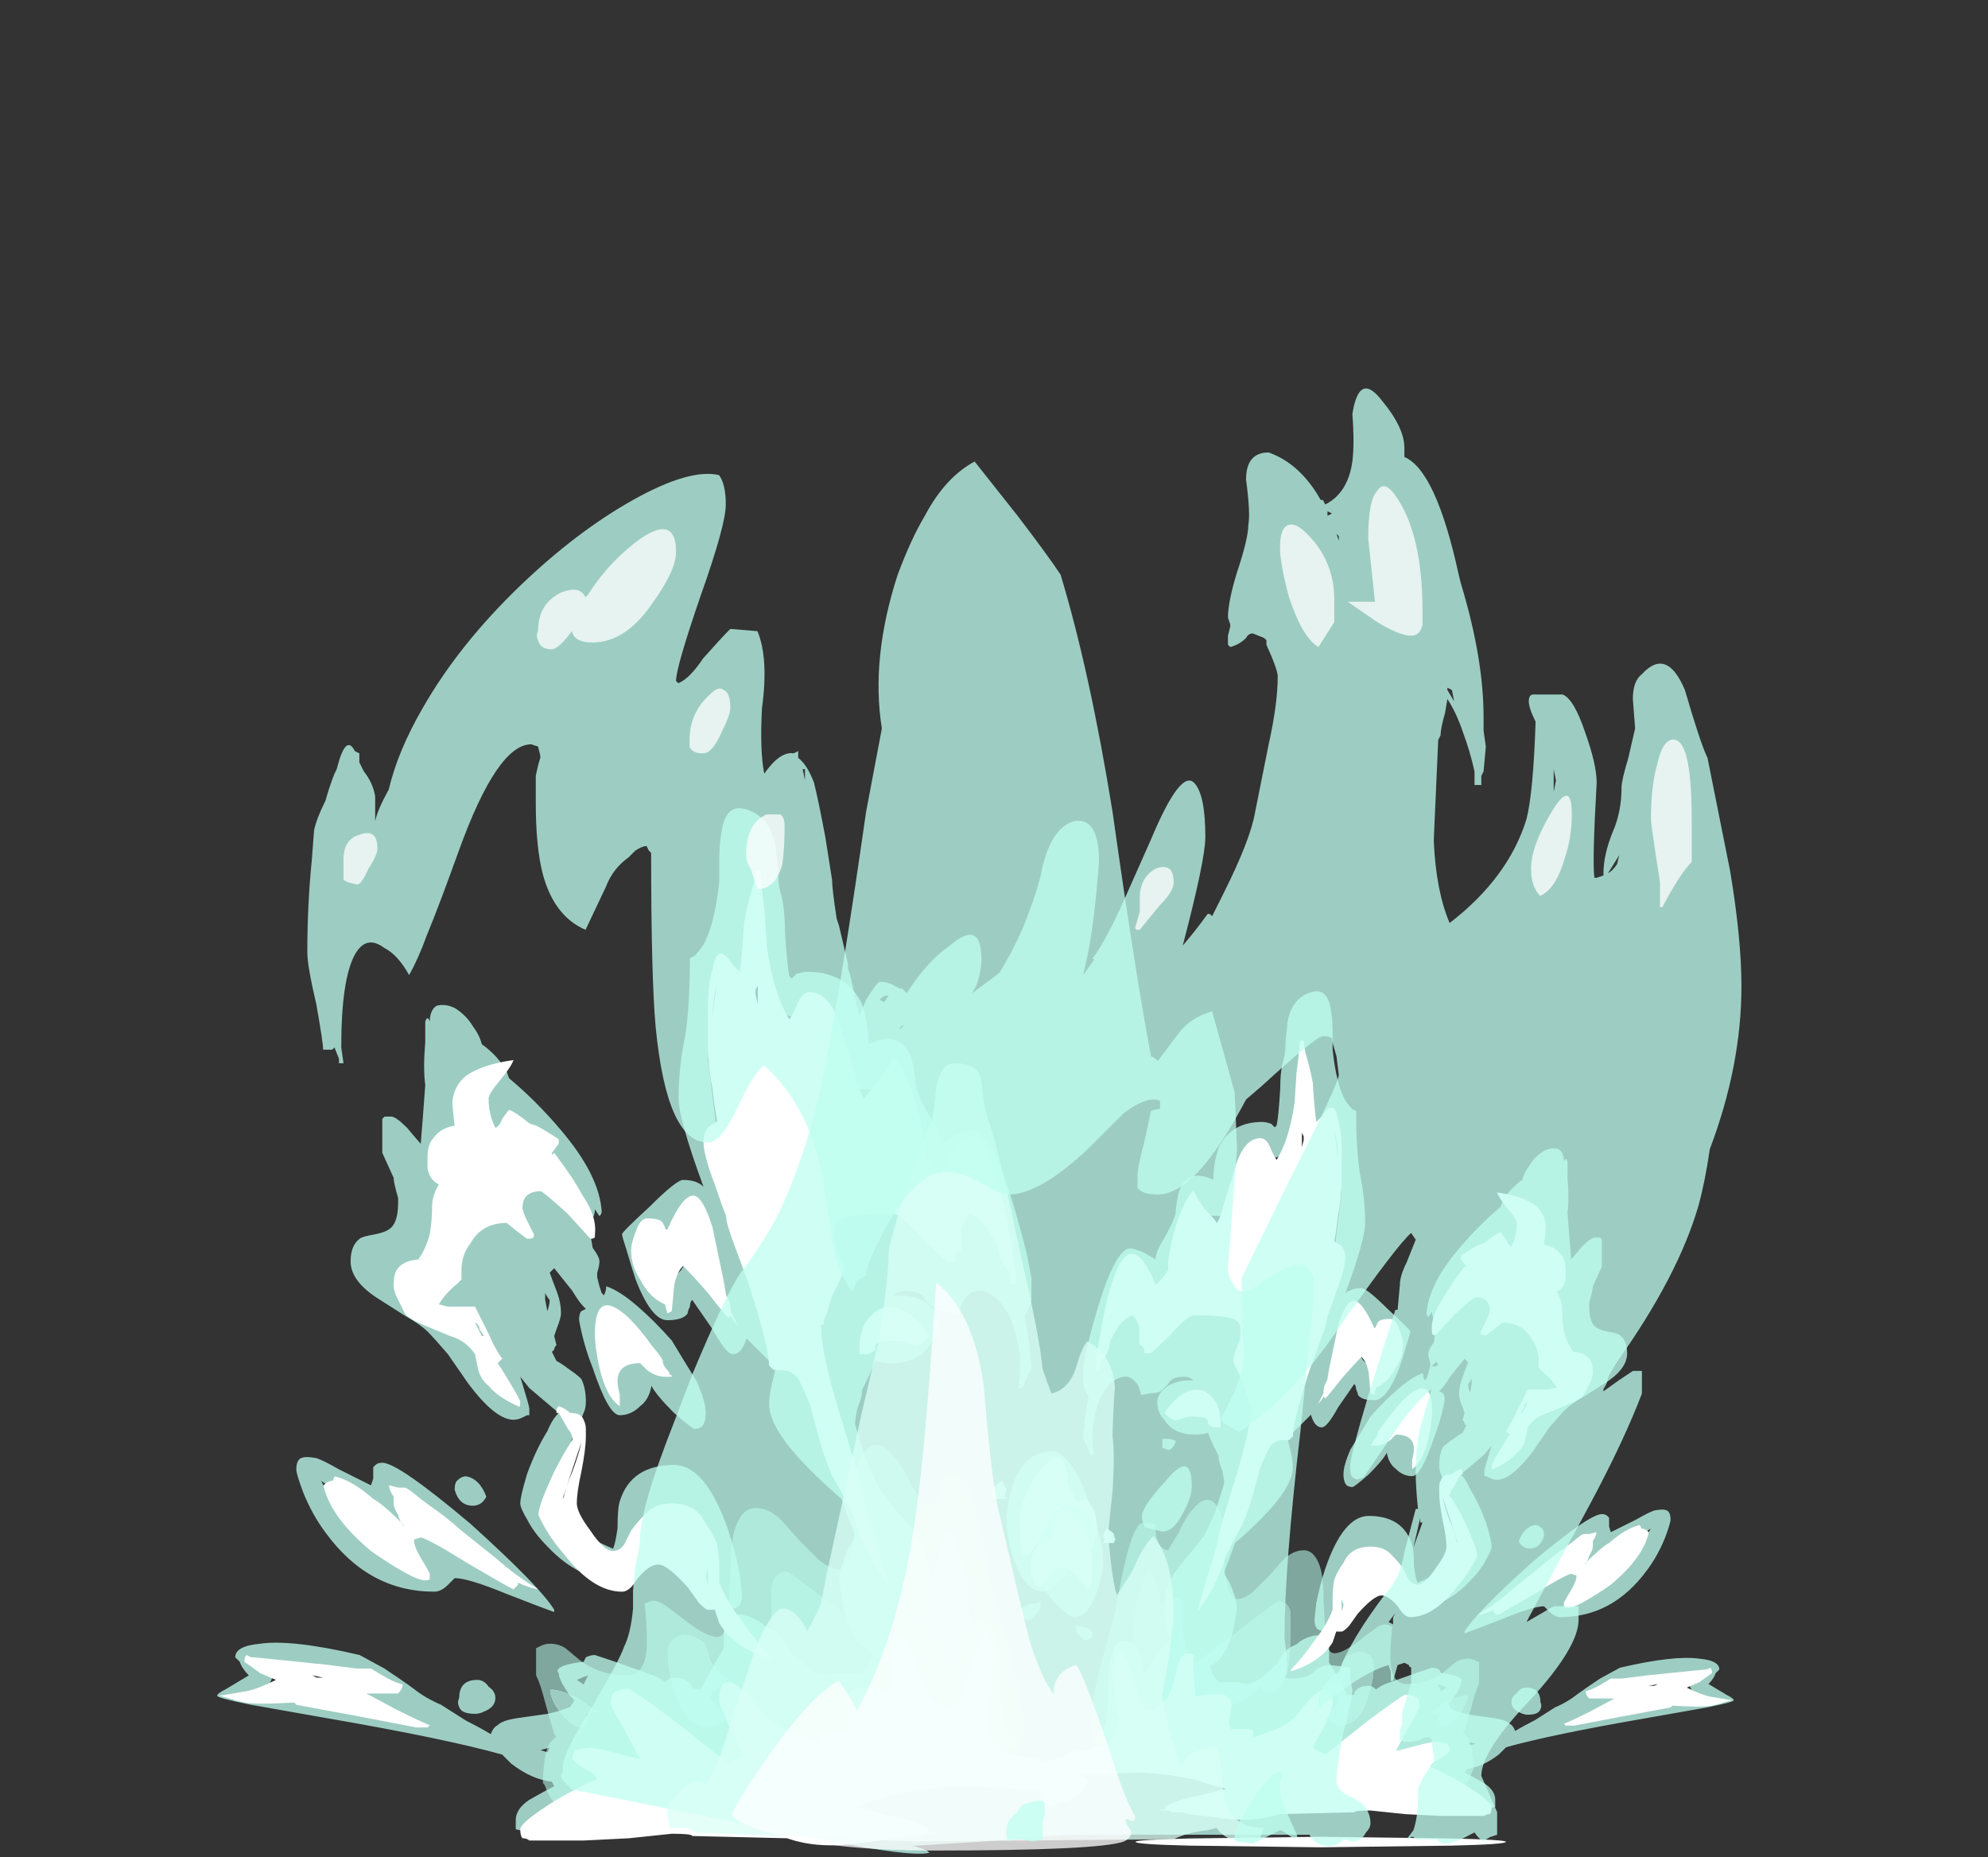 <?xml version="1.0" encoding="UTF-8" standalone="no"?>
<svg xmlns:ffdec="https://www.free-decompiler.com/flash" xmlns:xlink="http://www.w3.org/1999/xlink" ffdec:objectType="frame" height="287.35px" width="307.6px" xmlns="http://www.w3.org/2000/svg">
  <rect width="100%" height="100%" fill="#333333" stroke="none"/>
  <g transform="matrix(1.0, 0.0, 0.0, 1.0, 135.4, 281.4)">
    <use ffdec:characterId="651" height="1.25" transform="matrix(2.909, 0.0, 0.0, 1.303, 40.292, 2.771)" width="19.7" xlink:href="#shape0"/>
    <use ffdec:characterId="637" height="22.9" transform="matrix(7.0, 0.0, 0.0, 7.0, -101.8, -156.25)" width="19.45" xlink:href="#shape1"/>
    <use ffdec:characterId="637" height="22.9" transform="matrix(-5.592, 0.0, 0.0, 5.592, 132.863, -127.955)" width="19.45" xlink:href="#shape1"/>
    <use ffdec:characterId="2328" height="30.75" transform="matrix(7.0, 0.0, 0.0, 7.0, -48.65, -210.0)" width="17.9" xlink:href="#shape2"/>
    <use ffdec:characterId="2356" height="32.3" transform="matrix(7.0, 0.0, 0.0, 7.0, -87.85, -221.2)" width="31.7" xlink:href="#shape3"/>
  </g>
  <defs>
    <g id="shape0" transform="matrix(1.0, 0.0, 0.0, 1.0, 9.85, 1.25)">
      <path d="M6.95 -0.2 L0.0 0.0 -6.95 -0.2 Q-9.85 -0.35 -9.85 -0.65 -9.85 -0.9 -6.95 -1.05 L0.0 -1.25 6.95 -1.05 Q9.85 -0.9 9.85 -0.65 9.85 -0.35 6.95 -0.2" fill="#ffffff" fill-rule="evenodd" stroke="none"/>
    </g>
    <g id="shape1" transform="matrix(1.0, 0.0, 0.0, 1.0, 15.65, 20.1)">
      <path d="M0.3 -4.95 Q0.35 -5.0 0.35 -5.35 L0.45 -5.4 0.7 -5.4 Q1.05 -5.4 1.45 -3.0 L1.6 -2.45 Q2.15 -0.55 2.15 0.05 L2.15 0.35 Q2.15 0.55 2.1 0.7 1.95 1.1 1.5 1.1 L1.2 1.1 1.2 1.05 Q-0.95 1.7 -2.85 2.05 -4.85 2.4 -6.3 2.4 -6.7 2.4 -6.9 2.2 L-6.9 2.15 -7.45 2.2 Q-7.9 2.2 -8.25 1.8 -8.35 1.65 -8.4 1.5 -8.45 1.4 -8.45 1.45 -8.45 1.15 -8.4 0.85 -8.35 0.55 -8.2 0.45 L-8.15 0.4 -8.2 0.35 -8.4 -0.35 Q-8.5 -0.75 -8.6 -0.95 L-8.6 -1.55 -8.5 -1.6 Q-8.4 -1.65 -8.3 -1.65 -8.1 -1.65 -7.95 -1.55 L-7.65 -1.3 Q-7.2 -0.95 -6.6 -0.95 -6.15 -0.95 -6.15 -1.7 -6.15 -2.05 -6.2 -2.55 L-6.15 -2.55 Q-6.1 -2.6 -6.0 -2.6 -5.9 -2.6 -5.75 -2.5 L-5.35 -2.2 Q-4.85 -1.8 -4.6 -1.8 -4.4 -1.8 -4.35 -2.25 -4.35 -2.4 -4.3 -3.25 -4.3 -3.9 -4.2 -4.2 -4.05 -4.65 -3.75 -4.65 -3.5 -4.65 -3.25 -4.45 -3.1 -4.3 -2.8 -3.95 -2.5 -3.65 -2.35 -3.5 -2.1 -3.3 -1.9 -3.3 -1.65 -3.3 -1.55 -4.2 -1.55 -4.5 -1.55 -5.4 -1.25 -6.45 -0.7 -5.8 -0.5 -5.6 -0.3 -5.15 -0.05 -4.75 0.0 -4.65 0.25 -4.7 0.3 -4.95 M-5.7 -1.45 Q-5.7 -1.05 -5.55 -0.6 -5.3 0.2 -4.8 0.2 -4.7 0.2 -4.6 0.15 -4.4 0.1 -4.4 -0.05 -4.4 -0.15 -4.55 -0.25 L-4.75 -0.45 -4.7 -0.6 Q-4.45 -0.7 -4.35 -0.9 -4.6 -1.0 -4.75 -1.3 L-4.8 -1.5 Q-4.85 -1.65 -4.9 -1.7 -5.3 -1.95 -5.5 -1.8 -5.7 -1.7 -5.7 -1.45 M-8.3 -0.65 Q-8.3 -0.4 -8.05 -0.1 -7.8 0.2 -7.65 0.2 L-7.5 0.2 -7.5 0.15 -7.45 0.0 Q-7.5 -0.05 -7.5 -0.1 -7.35 -0.1 -7.25 -0.15 L-7.65 -0.45 Q-8.05 -0.65 -8.3 -0.65 M0.8 -3.5 Q0.7 -3.95 0.55 -4.15 0.45 -4.1 0.3 -3.7 0.2 -3.3 0.2 -3.15 L0.05 -3.25 Q-0.05 -3.35 -0.15 -3.35 -0.3 -3.35 -0.35 -3.3 L-0.4 -3.25 Q-0.3 -2.45 -0.65 -1.45 L-1.9 -2.4 Q-3.0 -3.25 -3.05 -3.25 -3.35 -3.25 -3.4 -2.9 -3.4 -2.75 -3.4 -2.6 L-3.4 -2.35 Q-3.4 -1.95 -3.35 -1.5 -3.2 -0.7 -2.8 -0.7 -2.7 -0.7 -2.6 -0.8 L-2.55 -0.9 Q-2.45 -0.75 -2.25 -0.6 -1.9 -0.35 -1.65 -0.35 -1.3 -0.35 -1.15 -0.3 -1.05 -0.25 -1.0 -0.15 -1.0 -0.05 -0.95 0.0 -0.85 0.05 -0.55 0.05 -0.35 0.05 0.0 -0.35 0.2 -0.55 0.4 -0.8 0.55 -0.75 0.65 -0.5 0.7 -0.35 0.75 -0.1 0.8 0.2 0.85 0.3 0.9 0.45 1.05 0.45 1.2 0.45 1.25 0.4 L1.25 0.15 Q1.25 0.05 1.2 -0.75 1.1 -1.6 1.1 -1.7 1.1 -1.8 1.0 -2.25 0.95 -2.75 0.95 -2.85 0.95 -3.05 0.8 -3.5" fill="#98ccc0" fill-opacity="0.753" fill-rule="evenodd" stroke="none"/>
      <path d="M0.8 -3.5 Q0.95 -3.05 0.95 -2.85 0.95 -2.75 1.0 -2.25 1.1 -1.8 1.1 -1.7 1.1 -1.6 1.2 -0.75 1.25 0.05 1.25 0.15 L1.25 0.4 Q1.2 0.45 1.05 0.45 0.9 0.45 0.85 0.3 0.8 0.2 0.75 -0.1 0.7 -0.35 0.65 -0.5 0.55 -0.75 0.4 -0.8 0.2 -0.55 0.0 -0.35 -0.35 0.05 -0.55 0.05 -0.85 0.05 -0.95 0.0 -1.0 -0.05 -1.0 -0.15 -1.05 -0.25 -1.15 -0.3 -1.3 -0.35 -1.65 -0.35 -1.9 -0.35 -2.25 -0.6 -2.45 -0.75 -2.55 -0.9 L-2.6 -0.8 Q-2.7 -0.7 -2.8 -0.7 -3.2 -0.7 -3.35 -1.5 -3.4 -1.95 -3.4 -2.35 L-3.4 -2.6 Q-3.4 -2.75 -3.4 -2.9 -3.35 -3.25 -3.05 -3.25 -3.0 -3.25 -1.9 -2.4 L-0.65 -1.45 Q-0.3 -2.45 -0.4 -3.25 L-0.35 -3.3 Q-0.3 -3.35 -0.15 -3.35 -0.05 -3.35 0.05 -3.25 L0.2 -3.15 Q0.2 -3.3 0.3 -3.7 0.45 -4.1 0.55 -4.15 0.7 -3.95 0.8 -3.5 M-8.3 -0.65 Q-8.05 -0.65 -7.65 -0.45 L-7.25 -0.15 Q-7.35 -0.1 -7.5 -0.1 -7.5 -0.05 -7.45 0.0 L-7.5 0.15 -7.5 0.2 -7.65 0.2 Q-7.8 0.2 -8.05 -0.1 -8.3 -0.4 -8.3 -0.65 M-5.7 -1.45 Q-5.7 -1.7 -5.5 -1.8 -5.3 -1.95 -4.9 -1.7 -4.85 -1.65 -4.8 -1.5 L-4.75 -1.3 Q-4.6 -1.0 -4.35 -0.9 -4.45 -0.7 -4.7 -0.6 L-4.75 -0.45 -4.55 -0.25 Q-4.4 -0.15 -4.4 -0.05 -4.4 0.1 -4.6 0.15 -4.7 0.2 -4.8 0.2 -5.3 0.2 -5.55 -0.6 -5.7 -1.05 -5.7 -1.45" fill="#bffff0" fill-opacity="0.753" fill-rule="evenodd" stroke="none"/>
      <path d="M1.05 -13.0 Q1.45 -13.0 1.95 -11.35 2.1 -10.85 2.25 -10.25 2.35 -9.75 2.35 -9.7 2.35 -9.5 2.35 -9.25 2.3 -9.05 2.2 -8.9 L2.3 -8.3 2.35 -7.75 Q2.25 -7.55 2.15 -7.3 L2.05 -7.3 Q2.1 -7.55 2.1 -7.75 2.1 -8.3 1.9 -8.8 1.7 -9.25 1.4 -9.4 1.1 -9.55 0.9 -9.3 0.8 -9.2 0.75 -8.95 L0.7 -8.95 Q0.5 -9.0 0.4 -9.0 0.25 -9.0 0.15 -9.1 0.1 -9.15 0.0 -9.25 -0.05 -9.35 -0.15 -9.4 -0.25 -9.45 -0.45 -9.45 -0.6 -9.45 -0.7 -9.35 L-0.6 -9.35 Q-0.25 -9.35 0.0 -9.2 0.3 -9.0 0.3 -8.75 0.3 -8.45 0.1 -8.25 -0.15 -7.85 -0.75 -7.85 -0.95 -7.85 -1.1 -7.9 L-1.25 -7.55 -1.4 -7.25 -1.4 -7.2 Q-1.4 -7.1 -1.5 -6.85 -1.55 -6.6 -1.55 -6.5 L-1.3 -5.7 -1.05 -5.15 Q-0.9 -4.9 -0.55 -4.5 -0.25 -4.15 -0.1 -3.9 0.1 -3.5 0.1 -3.0 0.1 -2.55 -0.05 -2.2 L0.0 -2.15 Q0.35 -1.75 0.65 -1.2 0.7 -1.4 0.75 -1.7 0.9 -2.15 1.25 -2.15 1.45 -2.15 1.55 -1.75 1.65 -1.5 1.65 -0.9 L1.7 -0.05 Q1.75 0.35 1.9 0.35 L2.0 0.4 2.05 0.45 2.05 0.55 Q2.0 0.6 1.85 0.7 L1.7 0.75 Q1.25 0.75 1.2 0.0 1.2 -0.1 1.2 -0.6 1.2 -0.95 1.2 -1.1 1.15 -0.95 1.1 -0.8 1.05 -0.7 1.0 -0.65 L1.05 -0.55 Q1.05 -0.1 0.8 0.05 0.55 0.2 -0.05 0.2 -0.2 0.2 -0.3 0.1 L-0.45 -0.1 Q-0.8 0.2 -1.2 0.4 -2.0 0.75 -2.9 0.7 -3.2 0.65 -3.4 0.8 -3.5 0.85 -3.7 1.05 -3.9 1.25 -4.05 1.35 -4.25 1.45 -4.55 1.45 -4.75 1.45 -4.95 1.35 -5.1 1.25 -5.25 1.1 -5.5 0.9 -5.6 0.8 -5.75 0.7 -5.9 0.7 -6.1 0.7 -6.25 0.9 -6.35 1.0 -6.6 1.4 -6.8 1.75 -6.95 1.9 -7.2 2.1 -7.45 2.1 -7.75 2.1 -8.0 1.85 L-8.05 1.9 Q-8.0 1.95 -7.95 2.0 -7.9 2.05 -7.85 2.1 -7.95 2.25 -8.1 2.35 -8.35 2.5 -8.65 2.5 L-8.85 2.5 -9.05 2.45 -9.05 2.25 Q-9.05 2.0 -8.75 1.8 -8.4 1.6 -8.2 1.5 L-8.25 1.4 Q-8.7 1.35 -9.15 1.0 L-9.35 0.8 Q-10.6 0.45 -13.2 0.0 L-14.9 -0.3 Q-15.65 -0.45 -15.65 -0.5 -15.65 -0.55 -15.45 -0.65 L-14.95 -0.95 Q-15.1 -1.1 -15.15 -1.25 L-15.25 -1.35 Q-15.25 -1.6 -14.7 -1.65 -14.0 -1.75 -12.5 -1.4 L-11.95 -1.1 Q-11.5 -0.8 -11.3 -0.65 -11.05 -0.45 -10.7 -0.3 L-10.15 0.05 Q-9.85 0.2 -9.6 0.35 -9.55 0.2 -9.45 0.15 -9.35 0.05 -9.05 0.0 L-8.35 -0.1 Q-8.1 -0.15 -7.85 -0.25 L-7.75 -0.4 -7.85 -0.5 Q-8.1 -0.85 -8.1 -1.0 -8.15 -1.05 -8.1 -1.1 -8.0 -1.2 -7.55 -1.25 L-7.5 -1.35 Q-7.4 -1.4 -7.3 -1.4 L-6.85 -1.25 -6.15 -1.0 Q-6.0 -0.95 -5.9 -0.9 L-5.75 -0.8 Q-5.65 -0.9 -5.55 -0.9 -5.25 -0.9 -5.15 -0.7 L-5.15 -0.65 -4.95 -0.65 -4.9 -0.75 -4.6 -1.3 -4.45 -1.55 Q-4.45 -1.8 -4.45 -2.25 L-4.4 -2.25 -4.2 -2.3 Q-3.85 -2.3 -3.55 -2.05 L-3.45 -2.0 Q-3.2 -1.9 -3.0 -1.5 -2.75 -1.25 -2.55 -1.1 -2.4 -1.0 -2.2 -0.95 L-1.9 -1.0 -1.4 -1.0 Q-1.25 -1.15 -1.15 -1.45 -1.5 -1.55 -1.75 -2.25 -1.85 -2.6 -1.9 -3.05 -1.9 -3.3 -1.7 -3.75 L-1.55 -4.0 -1.55 -4.05 Q-1.65 -4.3 -1.85 -4.85 -2.2 -5.15 -2.55 -5.5 -3.45 -6.4 -3.45 -6.95 -3.45 -7.15 -3.35 -7.55 L-3.3 -7.75 -3.95 -8.4 Q-4.05 -8.05 -4.25 -8.05 -4.4 -8.05 -4.7 -8.6 L-5.15 -9.25 Q-5.2 -9.2 -5.2 -9.1 -5.25 -9.0 -5.25 -8.95 -5.35 -8.8 -5.7 -8.8 -6.05 -8.8 -6.4 -9.7 -6.5 -10.0 -6.6 -10.35 -6.7 -10.65 -6.7 -10.7 -6.7 -10.75 -6.1 -11.3 -5.5 -11.9 -5.35 -11.9 -5.05 -11.9 -4.9 -11.75 -5.45 -13.25 -5.45 -13.7 -5.45 -14.4 -5.3 -15.1 -5.2 -15.8 -5.2 -16.8 L-5.1 -16.85 Q-5.0 -16.95 -4.9 -17.1 -4.65 -17.55 -4.55 -18.5 -4.55 -18.55 -4.55 -19.0 -4.55 -19.35 -4.5 -19.6 -4.4 -20.3 -3.85 -20.05 -3.4 -19.85 -3.3 -19.25 -3.3 -19.15 -3.25 -18.75 -3.25 -18.45 -3.2 -18.25 -3.1 -17.95 -3.1 -17.4 -3.05 -16.6 -3.0 -16.4 L-2.95 -16.35 -2.85 -16.45 Q-2.7 -16.5 -2.6 -16.5 -1.75 -16.5 -1.4 -15.8 -1.25 -15.35 -1.25 -14.9 -0.6 -15.2 -0.35 -14.7 -0.25 -14.5 -0.2 -13.95 -0.15 -13.75 0.1 -13.3 0.35 -12.9 0.35 -12.7 L0.7 -12.9 Q0.95 -13.0 1.05 -13.0 M1.2 -11.75 L1.0 -12.1 Q0.9 -12.05 0.8 -12.0 0.65 -11.95 0.5 -11.95 -0.1 -11.95 -0.4 -12.85 -0.65 -13.45 -0.65 -14.05 L-0.75 -14.15 Q-0.85 -14.0 -0.9 -13.95 -1.05 -13.9 -1.4 -13.9 -1.7 -13.9 -1.85 -14.15 -1.85 -14.25 -1.95 -14.7 -2.0 -15.1 -2.15 -15.25 -2.35 -15.5 -2.85 -15.5 -3.3 -15.5 -3.6 -16.2 -3.7 -16.45 -3.9 -17.35 -3.95 -17.3 -3.95 -17.1 -3.95 -16.85 -3.95 -16.75 -4.0 -16.35 -4.45 -16.3 L-4.45 -16.2 Q-4.45 -16.15 -4.45 -16.05 -4.45 -15.8 -4.6 -15.3 -4.8 -14.8 -4.8 -14.55 L-4.65 -13.35 -4.6 -12.9 Q-4.55 -12.45 -4.55 -12.15 L-4.35 -11.55 Q-4.05 -11.5 -3.75 -10.8 -3.5 -9.95 -3.4 -9.8 L-3.4 -10.0 Q-3.4 -10.25 -3.35 -10.4 -3.25 -10.95 -2.9 -10.95 -2.6 -10.95 -2.5 -10.65 -2.5 -10.95 -2.3 -11.35 -2.05 -11.9 -1.65 -11.9 -1.55 -11.9 -1.4 -11.8 -1.25 -11.7 -1.15 -11.7 L-1.05 -11.8 -0.9 -12.0 Q-0.7 -12.25 -0.4 -12.0 -0.3 -11.9 -0.3 -11.7 -0.3 -11.55 -0.35 -11.35 -0.25 -11.3 0.1 -11.3 0.4 -11.25 0.55 -11.15 L0.7 -11.5 Q0.9 -11.75 1.15 -11.75 L1.2 -11.75 M3.7 -4.55 Q3.75 -4.25 3.75 -4.2 3.75 -4.0 3.3 -3.4 2.8 -2.8 2.6 -2.8 2.2 -2.8 1.95 -3.55 1.8 -4.0 1.8 -4.35 1.8 -4.75 1.95 -5.2 2.2 -5.9 2.8 -5.9 3.15 -5.9 3.5 -5.1 3.6 -4.85 3.7 -4.55 M2.3 -4.9 L2.5 -4.8 2.65 -4.8 Q2.75 -4.8 2.85 -4.75 2.9 -4.7 3.0 -4.55 3.2 -4.25 3.4 -4.2 L3.45 -4.15 3.45 -4.3 Q3.45 -4.55 3.35 -4.65 3.3 -4.7 3.1 -4.8 2.95 -4.9 2.9 -4.95 2.75 -5.1 2.75 -5.35 2.7 -5.3 2.55 -5.15 2.35 -5.0 2.3 -4.9 M2.55 -2.6 L2.55 -2.5 Q2.55 -2.4 2.45 -2.3 L2.3 -2.15 Q2.15 -2.2 2.1 -2.25 L2.1 -2.4 Q2.2 -2.5 2.25 -2.5 2.35 -2.55 2.5 -2.55 L2.55 -2.6 M-14.4 -1.1 L-14.4 -1.0 Q-14.4 -0.95 -14.5 -0.75 -14.65 -0.55 -14.7 -0.55 -13.75 -0.55 -13.0 -0.45 -12.7 -0.35 -12.35 -0.25 L-12.1 -0.25 Q-12.45 -0.4 -12.5 -0.65 -12.5 -0.7 -12.45 -1.0 -12.7 -1.1 -13.25 -1.15 -14.0 -1.3 -14.5 -1.15 L-14.4 -1.1 M-6.15 -10.8 Q-6.25 -10.75 -6.25 -10.7 -6.0 -10.35 -5.9 -10.15 -5.7 -9.85 -5.85 -9.6 L-5.85 -9.55 -5.8 -9.5 -5.4 -9.9 Q-5.25 -10.1 -5.25 -10.45 L-5.25 -10.4 Q-5.3 -10.4 -5.4 -10.4 -5.65 -10.4 -5.8 -10.6 -5.9 -10.7 -6.0 -10.9 L-6.15 -10.8 M-6.9 -8.6 L-7.0 -8.6 -6.9 -8.35 Q-6.8 -8.05 -6.7 -7.9 -6.65 -7.9 -6.55 -7.95 -6.45 -8.0 -6.4 -8.0 -6.45 -8.1 -6.65 -8.45 -6.8 -8.6 -6.9 -8.65 L-6.9 -8.6 M-10.0 -15.3 Q-9.85 -15.1 -9.8 -14.9 -9.45 -14.65 -9.25 -14.3 L-9.2 -14.15 Q-8.6 -13.65 -8.05 -13.0 -7.2 -12.0 -7.15 -11.2 -7.15 -11.15 -7.2 -11.1 L-7.3 -11.25 Q-7.3 -11.15 -7.35 -11.05 -7.35 -10.85 -7.35 -10.75 -7.4 -10.75 -7.4 -10.7 L-7.35 -10.4 Q-7.2 -10.2 -7.2 -10.1 -7.2 -10.0 -7.25 -9.85 L-7.25 -9.75 -7.2 -9.55 -7.15 -9.4 -7.1 -9.35 Q-7.05 -9.45 -7.05 -9.55 -6.75 -9.45 -6.35 -9.1 -6.0 -8.8 -5.6 -8.35 -5.3 -7.85 -5.05 -7.45 -4.85 -7.0 -4.85 -6.75 -4.85 -6.6 -4.9 -6.5 -4.95 -6.4 -5.1 -6.4 -5.15 -6.4 -5.55 -6.75 -5.95 -7.15 -6.05 -7.35 -6.1 -7.05 -6.3 -6.9 -6.5 -6.7 -6.75 -6.7 -7.0 -6.7 -7.35 -7.75 -7.55 -8.25 -7.65 -8.8 -7.65 -8.95 -7.6 -9.0 L-7.5 -9.05 -7.55 -9.1 Q-7.65 -9.2 -7.8 -9.45 L-8.2 -9.95 Q-8.25 -9.9 -8.3 -9.85 L-8.15 -9.45 Q-8.05 -9.2 -8.05 -8.95 -8.05 -8.85 -8.15 -8.6 L-8.2 -8.45 -8.15 -8.25 Q-8.2 -8.2 -8.2 -8.15 L-8.25 -8.1 Q-8.2 -8.0 -8.15 -7.9 -8.05 -7.85 -7.85 -7.7 -7.7 -7.6 -7.6 -7.5 -7.5 -7.3 -7.5 -7.0 -7.5 -6.85 -7.55 -6.75 L-7.65 -6.5 -7.8 -6.45 -7.8 -6.3 Q-7.8 -6.0 -8.05 -5.5 L-8.2 -5.15 Q-8.3 -5.0 -8.3 -4.95 -8.3 -4.7 -7.9 -4.35 -7.5 -4.0 -6.9 -3.75 -6.85 -3.85 -6.8 -4.2 -6.8 -4.65 -6.75 -4.8 -6.5 -5.6 -5.55 -5.6 -4.85 -5.6 -4.35 -4.15 -4.2 -3.7 -4.1 -3.2 -4.05 -2.8 -4.05 -2.7 -4.05 -2.6 -4.1 -2.5 -4.2 -2.4 -4.4 -2.4 -4.75 -2.4 -4.95 -2.65 -5.1 -2.8 -5.2 -3.2 L-5.3 -3.85 Q-5.35 -4.25 -5.45 -4.4 -5.6 -4.4 -5.8 -4.2 -5.85 -4.1 -6.1 -3.75 -6.3 -3.4 -6.4 -3.25 -6.6 -3.05 -6.8 -3.05 -7.65 -3.05 -8.35 -3.8 -8.65 -4.1 -8.8 -4.4 -8.95 -4.65 -8.95 -4.75 -8.95 -4.9 -8.8 -5.4 -8.6 -5.95 -8.35 -6.35 -8.25 -6.6 -8.1 -6.75 L-8.75 -7.3 -8.95 -7.55 Q-8.75 -6.9 -8.75 -6.85 L-8.75 -6.7 -8.8 -6.7 -8.9 -6.65 Q-9.0 -6.6 -9.1 -6.6 -9.5 -6.6 -10.1 -7.4 L-10.55 -8.05 Q-10.85 -8.4 -11.0 -8.55 -11.15 -8.7 -11.5 -8.9 L-12.05 -9.25 Q-12.7 -9.65 -12.7 -10.1 -12.7 -10.45 -12.5 -10.6 -12.45 -10.65 -12.15 -10.7 -11.9 -10.75 -11.8 -10.85 -11.65 -11.0 -11.65 -11.4 L-11.65 -11.5 Q-11.75 -11.85 -11.75 -11.95 L-12.0 -12.5 -12.0 -13.25 -11.95 -13.3 -11.8 -13.3 Q-11.7 -13.3 -11.45 -13.05 -11.2 -12.75 -11.15 -12.7 -11.1 -13.3 -11.05 -14.0 -11.1 -14.35 -11.05 -14.95 L-11.05 -15.4 Q-11.0 -15.55 -10.95 -15.4 -10.95 -15.65 -10.8 -15.75 -10.6 -15.8 -10.4 -15.7 -10.15 -15.55 -10.0 -15.3 M-10.0 -13.35 Q-10.05 -13.45 -10.1 -13.45 -10.1 -13.0 -9.85 -12.4 -9.6 -11.75 -9.25 -11.4 -9.2 -11.6 -9.1 -11.7 -8.95 -11.9 -8.65 -11.9 -8.4 -11.9 -8.15 -11.7 L-8.0 -11.55 Q-7.9 -11.5 -7.9 -11.45 -8.15 -12.2 -8.4 -12.5 -8.8 -13.0 -9.5 -13.0 -9.75 -13.0 -9.9 -13.2 L-10.0 -13.35 M-10.75 -12.85 Q-10.8 -12.6 -10.85 -12.5 -10.55 -12.3 -10.45 -11.8 -10.4 -11.6 -10.4 -11.3 L-10.4 -11.05 Q-10.4 -10.95 -10.55 -10.75 -10.7 -10.55 -10.75 -10.35 L-10.6 -10.2 Q-10.4 -10.35 -10.35 -10.5 -10.3 -10.6 -10.3 -10.75 -10.25 -10.9 -10.2 -10.95 -10.15 -11.0 -9.9 -11.0 -10.1 -11.35 -10.5 -12.65 L-10.55 -12.95 -10.6 -12.9 Q-10.7 -12.85 -10.75 -12.85 M-10.35 -8.7 Q-10.4 -8.65 -10.5 -8.6 -9.65 -7.85 -9.35 -7.55 L-9.65 -8.3 -9.75 -8.3 Q-10.0 -8.3 -10.25 -8.55 L-10.35 -8.7 M-8.4 -9.25 L-8.35 -9.0 Q-8.3 -9.15 -8.3 -9.25 -8.35 -9.3 -8.4 -9.4 L-8.4 -9.25 M-10.0 -4.7 Q-10.3 -4.7 -10.4 -5.05 -10.4 -5.2 -10.35 -5.25 -10.25 -5.35 -10.15 -5.35 -9.85 -5.3 -9.7 -4.9 -9.8 -4.7 -10.0 -4.7 M-13.45 -5.75 Q-13.3 -5.7 -12.95 -5.5 L-12.25 -5.15 -12.2 -5.3 -12.2 -5.55 -12.15 -5.6 Q-12.1 -5.65 -12.0 -5.65 -11.65 -5.65 -10.05 -4.3 -8.5 -2.9 -8.2 -2.4 L-8.2 -2.35 Q-8.35 -2.4 -9.25 -2.75 -10.1 -3.1 -10.4 -3.1 L-10.55 -2.95 Q-10.7 -2.8 -10.85 -2.8 -12.3 -2.8 -13.25 -4.1 -13.55 -4.5 -13.75 -5.0 -13.9 -5.4 -13.9 -5.5 -13.9 -5.7 -13.8 -5.75 -13.7 -5.8 -13.45 -5.75 M-12.8 -4.95 Q-13.15 -5.1 -13.35 -5.25 -13.15 -4.8 -12.65 -4.4 -12.5 -4.3 -11.55 -3.6 -11.6 -4.05 -11.8 -4.3 -11.95 -4.5 -12.25 -4.7 L-12.8 -4.95 M-9.75 -0.15 Q-9.85 -0.1 -9.95 -0.1 -10.25 -0.1 -10.3 -0.25 -10.35 -0.35 -10.3 -0.45 -10.3 -0.65 -10.2 -0.75 -10.1 -0.85 -9.9 -0.85 -9.75 -0.85 -9.65 -0.7 -9.5 -0.6 -9.5 -0.45 -9.5 -0.25 -9.75 -0.15 M-7.45 -0.95 Q-7.6 -0.9 -7.7 -0.85 L-7.55 -0.75 -7.45 -0.95 M-8.3 0.65 L-8.5 0.7 -8.35 0.75 -8.3 0.65" fill="#bffff0" fill-opacity="0.753" fill-rule="evenodd" stroke="none"/>
      <path d="M0.35 -12.0 Q1.35 -14.45 2.0 -9.85 L2.0 -9.6 1.9 -9.6 1.85 -9.9 Q1.75 -9.95 1.7 -10.1 1.65 -10.15 1.6 -10.45 1.5 -10.65 1.4 -10.8 1.3 -11.0 1.0 -11.15 0.9 -11.1 0.85 -10.95 L0.8 -10.85 Q0.8 -10.55 0.8 -10.4 L0.8 -10.35 Q0.75 -10.3 0.7 -10.3 L0.65 -10.15 Q0.7 -10.15 0.65 -10.1 L0.5 -10.1 Q0.45 -10.1 -0.05 -10.6 -0.55 -11.15 -0.7 -11.15 -1.7 -11.15 -1.9 -11.0 -2.0 -10.9 -2.0 -10.8 L-2.0 -10.6 Q-2.0 -10.5 -1.9 -10.25 -1.8 -10.0 -1.8 -9.9 -1.8 -9.85 -2.05 -9.35 L-2.15 -9.05 -2.15 -9.0 -2.2 -8.9 Q-2.25 -8.75 -2.25 -8.7 L-2.3 -8.7 -2.3 -8.65 Q-2.3 -8.05 -1.85 -6.6 -1.4 -5.15 -1.35 -4.85 L-1.4 -4.95 -0.8 -2.95 Q-1.3 -3.55 -1.6 -4.5 -1.9 -5.1 -2.05 -5.35 -2.3 -5.95 -2.4 -6.4 L-2.55 -6.95 Q-2.7 -7.3 -2.8 -7.5 -2.95 -7.7 -3.2 -7.7 L-3.35 -7.7 -3.45 -7.8 Q-3.45 -8.2 -3.9 -9.6 L-4.25 -10.55 Q-4.4 -10.95 -4.4 -11.1 -4.5 -11.35 -4.65 -11.8 -4.9 -12.45 -4.9 -12.75 -4.9 -13.0 -4.75 -13.1 -4.65 -13.15 -4.6 -13.2 -4.65 -13.45 -4.7 -13.9 -4.8 -14.4 -4.8 -14.9 L-4.8 -15.65 Q-4.8 -16.25 -4.7 -16.55 -4.6 -17.2 -4.25 -16.65 L-4.1 -16.5 Q-4.05 -16.8 -4.0 -17.6 -3.9 -18.1 -3.8 -18.4 -3.75 -18.65 -3.75 -18.75 L-3.65 -18.75 -3.6 -18.25 -3.55 -17.85 -3.5 -17.05 Q-3.35 -16.0 -3.0 -15.45 -2.9 -15.6 -2.8 -15.85 -2.7 -16.05 -2.55 -16.05 -2.05 -16.05 -1.8 -15.05 L-1.55 -14.25 Q-1.45 -13.85 -1.35 -13.7 -1.3 -13.8 -1.0 -14.1 -0.8 -14.4 -0.7 -14.6 -0.4 -14.3 -0.15 -13.4 0.0 -12.8 0.0 -12.55 L0.0 -12.4 0.1 -12.25 Q0.2 -12.1 0.35 -12.0 M3.75 -4.55 Q3.8 -4.35 3.8 -4.2 3.8 -4.1 3.75 -3.9 3.7 -3.65 3.55 -3.6 3.5 -3.65 3.4 -3.75 L3.3 -3.95 Q3.15 -4.15 2.95 -4.15 2.7 -4.15 2.55 -3.95 2.35 -3.7 2.25 -3.6 L2.15 -3.6 Q2.1 -3.85 2.1 -4.45 2.1 -4.7 2.3 -5.1 2.45 -5.45 2.7 -5.65 2.9 -5.85 3.05 -5.7 3.15 -5.55 3.15 -5.15 3.25 -5.05 3.3 -4.9 L3.35 -4.8 3.4 -4.8 3.55 -4.85 Q3.65 -4.75 3.75 -4.55 M1.5 -4.85 Q1.5 -4.9 1.45 -4.95 1.5 -5.0 1.5 -5.1 1.6 -5.2 1.7 -5.25 L1.8 -5.05 1.75 -4.9 Q1.8 -4.9 1.8 -4.85 1.75 -4.85 1.65 -4.85 L1.5 -4.85 M1.35 -1.9 Q1.45 -1.75 1.5 -1.45 1.5 -1.25 1.5 -1.05 1.5 -0.95 1.45 -0.6 L1.4 -0.05 1.35 0.0 Q1.35 0.15 1.4 0.25 1.45 0.5 1.7 0.7 2.05 0.85 2.75 0.95 L2.85 1.05 Q3.05 1.1 3.2 1.15 3.5 1.25 3.6 1.4 3.45 1.7 3.2 1.8 2.9 1.9 2.7 1.95 L2.6 1.95 Q2.55 1.9 2.55 1.75 2.55 1.65 2.55 1.6 2.6 1.6 2.6 1.55 L2.7 1.55 Q2.55 1.6 1.8 1.55 L0.95 1.5 Q0.2 1.5 -0.75 1.7 -1.2 1.85 -1.6 1.95 L-0.8 2.15 Q-0.25 2.25 0.1 2.45 L0.05 2.5 0.3 2.55 0.0 2.55 -0.1 2.6 -0.4 2.6 -0.55 2.65 -1.4 2.75 Q-2.35 2.9 -3.05 2.65 L-5.15 2.6 Q-5.15 2.55 -5.6 2.55 L-6.55 2.65 -7.55 2.7 -8.75 2.7 Q-8.8 2.65 -8.9 2.65 -8.95 2.6 -8.95 2.45 -8.95 2.3 -8.15 1.8 -7.45 1.4 -7.25 1.35 -7.3 1.2 -7.55 1.1 -7.8 0.95 -7.8 0.85 L-7.75 0.75 -7.75 0.7 -7.4 0.65 Q-7.3 0.65 -6.9 0.75 -6.55 0.85 -6.3 0.9 L-6.7 0.15 Q-6.95 -0.25 -6.95 -0.35 -6.95 -0.45 -6.9 -0.55 -6.8 -0.65 -6.55 -0.65 -6.5 -0.65 -5.55 0.05 L-4.35 1.0 -4.05 0.85 -4.0 0.8 -4.3 0.25 Q-4.55 -0.3 -4.55 -0.4 -4.55 -0.95 -4.2 -0.75 -3.9 -0.55 -3.65 -0.2 -3.5 0.05 -3.0 0.3 L-2.3 0.55 -2.35 0.5 Q-2.35 0.4 -2.35 0.35 -2.3 0.3 -2.15 0.3 -2.05 0.3 -1.75 0.3 -1.65 0.2 -1.7 0.0 -1.75 -0.35 -1.75 -0.4 -1.75 -0.55 -1.55 -0.65 -1.3 -0.7 -0.75 -0.6 -0.7 -1.25 -0.7 -1.7 L-0.7 -1.75 Q-0.65 -1.8 -0.55 -1.8 -0.4 -1.8 -0.3 -1.55 L-0.15 -1.0 Q-0.05 -0.65 0.1 -0.5 0.3 -0.25 0.55 -0.25 0.7 -0.25 0.8 -0.5 0.85 -0.65 0.95 -1.0 1.1 -1.45 1.15 -1.6 1.25 -1.85 1.35 -1.9 M-14.9 -1.35 L-14.85 -1.35 -13.85 -1.25 Q-13.4 -1.2 -13.35 -1.2 L-12.55 -1.1 -12.25 -1.1 -12.0 -0.95 Q-11.75 -0.8 -11.55 -0.75 -11.55 -0.65 -11.65 -0.55 L-12.35 -0.55 -11.7 -0.2 Q-11.1 0.1 -10.95 0.15 L-11.0 0.2 -11.25 0.2 -12.55 -0.05 -13.9 -0.3 -13.95 -0.35 Q-14.8 -0.3 -15.05 -0.35 L-15.25 -0.4 Q-15.4 -0.45 -15.6 -0.5 L-15.0 -0.6 Q-14.75 -0.65 -14.35 -0.85 L-14.7 -1.0 Q-14.9 -1.15 -15.05 -1.25 -15.05 -1.35 -15.0 -1.4 L-14.9 -1.35 M-3.75 -16.1 Q-3.75 -16.05 -3.75 -16.0 L-3.7 -15.8 -3.7 -16.05 Q-3.7 -16.15 -3.7 -16.2 L-3.75 -16.1 M-3.8 -16.75 Q-3.8 -16.9 -3.8 -17.05 L-3.8 -16.45 Q-3.8 -16.6 -3.8 -16.75 M-4.65 -15.9 L-4.6 -16.25 Q-4.7 -15.9 -4.7 -15.45 L-4.65 -15.9 M-4.7 -10.85 L-4.45 -9.65 -4.4 -9.35 Q-4.3 -9.2 -4.3 -9.05 L-4.3 -9.0 Q-4.2 -8.8 -4.15 -8.7 -4.25 -8.8 -4.3 -8.9 L-4.35 -8.85 Q-4.45 -8.95 -4.8 -9.4 -5.15 -9.8 -5.35 -10.0 -5.5 -9.85 -5.55 -9.55 L-5.6 -9.0 -5.7 -8.95 -5.75 -9.15 Q-6.1 -9.3 -6.3 -9.7 -6.5 -10.0 -6.5 -10.35 -6.5 -10.5 -6.4 -10.75 -6.3 -11.05 -6.15 -11.05 -5.85 -11.05 -5.8 -10.95 L-5.75 -10.85 Q-5.75 -10.8 -5.7 -10.8 -5.35 -11.6 -5.1 -11.55 -4.9 -11.5 -4.7 -10.85 M-1.0 -9.05 Q-0.45 -9.25 0.1 -8.45 -0.15 -8.2 -0.25 -8.25 L-0.4 -8.3 Q-0.5 -8.35 -0.65 -8.35 -1.05 -8.35 -1.1 -8.25 L-1.1 -8.15 Q-1.15 -8.1 -1.25 -8.05 L-1.45 -8.05 -1.45 -8.2 Q-1.45 -8.45 -1.35 -8.7 -1.2 -8.95 -1.0 -9.05 M-9.4 -14.1 Q-9.65 -13.8 -9.65 -13.7 -9.65 -13.35 -9.5 -13.05 -9.4 -13.1 -9.35 -13.25 L-9.2 -13.45 Q-9.05 -13.4 -8.75 -13.15 L-8.6 -13.1 Q-8.4 -13.0 -8.1 -12.8 L-8.1 -12.7 -8.25 -12.5 -8.25 -12.45 -8.2 -12.5 Q-7.75 -11.9 -7.6 -11.6 -7.25 -11.1 -7.3 -10.7 L-7.3 -10.65 Q-7.3 -10.6 -7.4 -10.6 L-7.9 -11.15 Q-8.45 -11.65 -8.5 -11.65 -8.75 -11.65 -8.85 -11.5 -8.9 -11.4 -8.9 -11.3 -8.9 -11.2 -8.8 -11.0 L-8.65 -10.7 -8.65 -10.65 Q-8.65 -10.6 -8.8 -10.6 L-9.0 -10.75 -9.25 -10.95 Q-9.8 -10.95 -10.05 -10.5 -10.25 -10.25 -10.25 -9.9 -10.25 -9.75 -10.25 -9.7 -10.3 -9.65 -10.35 -9.6 -10.6 -9.4 -10.75 -9.15 L-10.55 -9.1 -9.95 -9.1 -9.65 -8.5 Q-9.5 -8.15 -9.35 -7.95 L-9.45 -7.85 -9.35 -7.7 Q-8.95 -7.05 -8.95 -7.0 -8.95 -6.85 -9.0 -6.9 -9.45 -7.1 -9.65 -7.35 -9.85 -7.5 -9.9 -7.8 L-9.95 -8.05 Q-10.15 -8.35 -10.5 -8.45 L-11.1 -8.7 Q-11.45 -8.85 -11.5 -8.95 -11.6 -9.15 -11.7 -9.35 -11.75 -9.5 -11.75 -9.55 -11.75 -9.85 -11.65 -9.95 -11.5 -10.15 -11.05 -10.15 L-11.2 -10.15 Q-11.05 -10.35 -10.95 -10.7 -10.9 -11.0 -10.9 -11.3 -10.9 -11.55 -10.75 -11.8 -10.95 -11.9 -11.0 -12.15 -11.0 -12.2 -11.0 -12.4 -11.0 -12.7 -10.85 -12.85 -10.7 -13.05 -10.4 -13.1 -10.45 -13.5 -10.45 -13.65 -10.4 -14.0 -10.15 -14.2 -9.8 -14.45 -9.1 -14.55 -9.15 -14.4 -9.4 -14.1 M-9.95 -8.75 L-9.8 -8.45 -9.75 -8.45 -9.85 -8.6 Q-9.85 -8.7 -9.95 -8.75 M-8.15 -6.8 Q-8.15 -6.85 -8.1 -6.9 -7.95 -6.85 -7.85 -6.75 -7.6 -6.75 -7.55 -6.6 -7.5 -6.5 -7.5 -6.4 L-7.5 -6.25 Q-7.5 -5.95 -7.6 -5.45 -7.7 -5.0 -7.7 -4.75 -7.7 -4.55 -7.4 -4.15 -7.1 -3.7 -6.9 -3.7 -6.75 -3.7 -6.65 -3.85 L-6.5 -4.15 Q-6.35 -4.35 -6.25 -4.45 L-6.2 -4.5 Q-6.0 -4.75 -5.6 -4.75 -5.05 -4.75 -4.85 -4.3 -4.7 -4.1 -4.6 -3.85 -4.55 -3.6 -4.55 -3.3 L-4.55 -3.0 Q-4.4 -2.6 -4.05 -2.15 -3.7 -1.65 -3.4 -1.35 L-3.4 -1.3 Q-4.2 -1.55 -4.55 -2.1 -4.6 -2.25 -4.65 -2.4 L-4.8 -2.4 Q-4.85 -2.4 -5.0 -2.55 L-5.25 -2.9 Q-5.7 -3.4 -5.9 -3.4 -6.1 -3.4 -6.35 -3.1 -6.45 -2.95 -6.5 -2.9 -6.6 -2.8 -6.7 -2.8 -7.35 -2.8 -8.0 -3.65 -8.35 -4.05 -8.55 -4.5 -8.55 -4.7 -8.2 -5.45 -8.0 -5.85 -7.8 -6.15 -7.8 -6.3 -7.9 -6.4 -7.95 -6.5 -8.1 -6.75 L-8.15 -6.75 -8.15 -6.8 M-7.3 -8.5 Q-7.3 -9.55 -6.55 -8.85 -6.3 -8.6 -6.05 -8.25 -5.8 -7.95 -5.8 -7.9 -5.8 -7.8 -5.7 -7.7 -5.65 -7.65 -5.65 -7.6 -5.6 -7.6 -5.6 -7.55 L-5.75 -7.55 Q-5.95 -7.55 -6.15 -7.7 -6.25 -7.8 -6.3 -7.85 -6.8 -7.85 -6.8 -7.45 -6.8 -7.35 -6.75 -7.15 -6.75 -6.95 -6.75 -6.9 -7.05 -7.1 -7.2 -7.75 -7.3 -8.2 -7.3 -8.5 M-7.6 -6.1 Q-7.65 -5.95 -7.8 -5.5 L-8.0 -4.9 -8.0 -4.85 Q-7.95 -5.1 -7.8 -5.45 -7.65 -5.85 -7.6 -6.1 M-13.1 -5.25 L-13.05 -5.35 Q-12.65 -5.25 -12.2 -4.85 -12.0 -4.75 -11.5 -4.25 -11.6 -4.3 -11.65 -4.5 -11.75 -4.65 -11.75 -4.75 -11.75 -4.85 -11.75 -4.9 -11.85 -5.05 -11.85 -5.15 L-11.65 -5.1 -11.5 -5.1 Q-11.45 -5.1 -11.15 -4.85 L-10.95 -4.7 Q-10.65 -4.5 -10.25 -4.15 L-9.5 -3.55 Q-9.05 -3.15 -8.55 -2.85 -8.8 -2.9 -9.0 -3.0 L-9.0 -2.95 -9.1 -2.85 Q-9.3 -2.95 -10.15 -3.45 -10.95 -3.95 -11.15 -4.0 L-11.3 -3.95 Q-11.3 -3.8 -11.15 -3.55 -11.0 -3.3 -10.95 -3.2 -10.95 -3.15 -10.95 -3.1 -10.95 -3.05 -11.05 -3.05 -11.2 -3.05 -11.55 -3.25 -11.9 -3.45 -12.25 -3.7 -13.15 -4.45 -13.3 -5.15 -13.2 -5.25 -13.1 -5.25 M-11.65 -4.2 L-11.65 -4.2 M-13.3 -0.9 L-13.55 -0.95 -13.45 -0.9 -13.3 -0.9 M-4.8 -2.95 L-4.8 -3.3 -4.85 -3.15 Q-4.85 -3.1 -4.8 -2.95" fill="#ffffff" fill-rule="evenodd" stroke="none"/>
    </g>
    <g id="shape2" transform="matrix(1.0, 0.0, 0.0, 1.0, 6.95, 30.0)">
      <path d="M1.1 -28.8 Q1.55 -29.65 2.2 -30.0 L3.15 -28.8 Q3.8 -27.95 4.1 -27.5 4.75 -25.35 5.25 -22.25 5.75 -18.7 6.1 -16.85 6.15 -16.85 6.25 -16.75 L6.7 -17.35 Q6.95 -17.7 7.45 -17.85 L7.95 -16.05 8.0 -14.8 7.9 -13.5 7.8 -12.15 Q7.8 -12.0 7.9 -11.85 8.0 -11.65 8.15 -11.65 8.25 -11.65 8.7 -11.95 9.1 -12.25 9.35 -12.25 9.65 -12.25 9.7 -11.9 L9.7 -11.55 9.4 -8.55 Q9.05 -5.55 9.05 -4.0 L9.1 -3.6 9.1 -3.2 9.05 -3.15 Q9.05 -3.1 9.2 -3.1 9.55 -3.1 9.7 -3.25 9.85 -3.4 10.05 -3.4 L10.5 -3.35 10.5 -3.1 10.55 -2.85 Q10.55 -2.65 10.35 -1.9 10.2 -1.15 10.2 -0.85 10.2 -0.6 10.6 -0.45 10.95 -0.25 10.95 0.1 10.95 0.2 10.85 0.3 10.75 0.5 10.55 0.5 L10.35 0.45 Q10.25 0.6 10.0 0.6 9.75 0.6 9.6 0.35 L4.2 0.35 2.4 0.5 0.8 0.6 Q0.9 0.6 1.15 0.7 L1.2 0.75 Q0.8 0.85 -1.2 0.45 L-6.7 -0.65 -6.9 -0.85 -6.95 -0.95 -6.9 -1.05 -6.9 -1.15 Q-6.9 -1.45 -6.3 -2.4 -5.65 -3.5 -5.55 -3.8 -5.4 -4.1 -5.35 -4.65 L-5.35 -5.05 -5.3 -5.6 Q-5.2 -6.0 -5.2 -6.15 -5.2 -6.85 -4.45 -8.75 L-4.05 -9.8 Q-3.3 -11.6 -2.95 -12.1 -2.45 -12.75 -2.1 -13.45 -1.4 -14.95 -1.05 -16.95 -0.7 -18.75 -0.2 -22.25 L0.15 -24.1 Q-0.1 -25.65 0.5 -27.5 0.8 -28.3 1.1 -28.8" fill="#bffff0" fill-opacity="0.753" fill-rule="evenodd" stroke="none"/>
    </g>
    <g id="shape3" transform="matrix(1.0, 0.0, 0.0, 1.0, 12.55, 31.6)">
      <path d="M2.35 -16.3 Q2.4 -15.75 2.5 -15.45 2.7 -14.95 3.2 -12.55 3.65 -10.6 3.7 -9.95 3.8 -9.65 3.9 -9.4 4.3 -9.5 4.45 -10.0 4.6 -10.5 4.7 -10.55 5.25 -10.25 5.3 -9.55 5.25 -8.8 5.25 -8.45 5.3 -8.05 5.25 -7.25 L5.15 -6.3 Q5.25 -5.15 5.35 -4.95 L5.7 -5.5 Q5.9 -6.0 6.15 -6.25 6.6 -5.75 6.6 -4.45 L6.5 -3.6 6.35 -2.75 Q6.35 -2.6 6.5 -1.95 6.7 -1.3 6.75 -1.15 L6.95 -1.4 Q7.15 -1.6 7.55 -1.55 7.65 -1.35 7.7 -0.5 7.85 0.2 8.6 0.2 L8.5 0.45 Q8.45 0.5 8.2 0.5 7.75 0.5 7.55 0.2 L7.35 0.25 Q6.9 0.3 6.6 0.45 L0.85 0.5 -3.95 0.3 -4.15 0.2 -4.55 0.2 -4.55 0.1 -4.6 -0.1 Q-4.6 -0.35 -4.3 -0.6 -4.0 -0.95 -3.75 -0.75 -3.5 -1.05 -3.2 -2.1 L-2.65 -3.75 Q-2.3 -4.6 -2.05 -4.65 -1.75 -4.65 -1.5 -4.15 -1.35 -4.4 -1.2 -4.75 L-1.05 -5.5 -0.3 -8.95 0.1 -10.65 Q0.3 -12.0 0.3 -12.5 0.3 -12.7 0.7 -13.95 1.1 -15.15 1.25 -15.45 1.3 -15.6 1.35 -16.15 1.45 -16.7 1.75 -16.7 2.3 -16.7 2.35 -16.3" fill="#d9fff6" fill-opacity="0.753" fill-rule="evenodd" stroke="none"/>
      <path d="M1.35 -11.85 Q2.15 -11.25 2.4 -9.6 2.55 -7.75 2.7 -6.95 3.15 -5.0 3.4 -4.0 3.65 -3.15 3.95 -2.75 L3.95 -2.9 Q4.05 -3.3 4.45 -3.4 4.6 -3.2 5.05 -1.9 L5.4 -0.85 Q5.6 -0.3 5.75 -0.05 5.75 0.0 5.7 0.05 L5.55 0.0 Q5.5 0.05 5.65 0.25 5.7 0.4 5.5 0.5 4.95 0.7 1.25 0.7 -0.65 0.7 -2.0 0.4 -3.15 0.1 -3.15 -0.1 -3.15 -0.25 -2.35 -1.4 -1.4 -2.75 -0.8 -3.05 -0.55 -2.7 -0.4 -2.4 0.6 -4.2 0.95 -7.1 1.15 -8.7 1.35 -11.85" fill="#ffffff" fill-opacity="0.753" fill-rule="evenodd" stroke="none"/>
      <path d="M8.2 -29.6 Q8.2 -30.2 8.7 -30.2 9.4 -29.95 9.85 -29.15 L9.9 -29.15 9.95 -29.05 Q10.45 -29.3 10.55 -30.0 10.6 -30.4 10.55 -31.05 10.7 -32.0 11.2 -31.35 11.7 -30.75 11.7 -30.3 L11.7 -30.1 Q12.4 -29.8 12.9 -27.5 L12.95 -27.3 Q13.45 -25.65 13.45 -24.35 L13.45 -24.05 13.5 -23.7 13.45 -23.15 13.4 -23.05 13.4 -22.85 13.25 -22.85 13.25 -23.15 Q13.15 -23.6 13.0 -24.0 12.85 -24.45 12.65 -24.75 L12.6 -24.45 Q12.5 -24.1 12.5 -23.95 L12.45 -23.85 12.45 -23.9 12.35 -21.65 12.35 -21.6 Q12.4 -20.5 12.7 -19.8 14.0 -20.8 14.4 -22.1 14.55 -22.7 14.6 -24.25 14.45 -24.55 14.45 -24.7 14.45 -24.85 14.55 -24.85 L15.2 -24.85 Q15.45 -24.75 15.7 -24.0 15.95 -23.3 15.95 -22.9 15.85 -21.15 15.9 -20.8 L15.95 -20.8 16.1 -20.85 16.1 -20.9 Q16.1 -21.3 16.3 -21.8 16.5 -22.25 16.5 -22.8 16.5 -22.95 16.65 -23.45 L16.8 -24.1 16.75 -24.75 Q16.75 -25.15 16.95 -25.3 17.5 -25.9 17.9 -24.95 18.25 -23.75 18.4 -23.45 L18.9 -20.95 Q19.15 -19.45 19.15 -18.4 19.15 -16.65 18.45 -14.8 18.35 -14.1 18.2 -13.55 17.75 -12.0 16.4 -10.1 L16.25 -9.85 16.2 -9.75 Q16.2 -9.65 16.1 -9.5 L16.1 -9.45 16.45 -9.7 16.75 -9.9 16.95 -9.9 16.95 -9.4 Q16.55 -8.35 15.8 -6.95 L14.45 -4.45 14.4 -4.35 15.0 -4.7 15.55 -4.7 Q15.55 -4.65 15.55 -4.4 15.55 -3.8 14.5 -2.65 13.4 -1.5 13.4 -0.95 L13.75 -0.15 13.75 0.35 13.6 0.4 Q13.5 0.45 13.45 0.5 13.35 0.45 13.25 0.3 L13.15 0.35 Q12.8 0.55 12.55 0.55 L12.4 0.45 11.95 0.45 11.9 0.4 11.85 0.4 11.8 0.45 11.75 0.45 11.9 0.25 Q12.0 -0.05 12.0 -0.45 L12.0 -0.65 Q12.1 -0.95 12.35 -1.25 L12.35 -1.35 12.3 -1.75 12.25 -1.8 12.15 -1.8 12.05 -1.75 Q11.95 -1.7 11.7 -1.7 L11.6 -1.75 11.6 -1.95 11.65 -2.1 Q11.65 -2.2 11.65 -2.35 L11.85 -3.0 Q11.85 -3.3 11.85 -3.35 11.8 -3.35 11.8 -3.4 L11.7 -3.45 11.55 -3.4 11.45 -3.05 11.4 -3.05 11.4 -3.25 11.35 -3.4 Q11.0 -3.3 10.55 -3.0 L9.85 -2.5 9.85 -2.45 Q9.8 -2.45 9.8 -2.6 9.8 -2.95 10.25 -3.25 10.5 -3.95 11.3 -5.0 11.6 -5.3 11.7 -5.9 L11.95 -6.85 12.0 -6.85 Q11.95 -7.35 11.95 -7.65 11.95 -8.25 12.05 -8.65 L12.3 -9.5 Q11.9 -9.15 11.55 -8.65 L10.8 -7.55 10.65 -7.5 10.55 -7.55 Q10.5 -7.6 10.5 -7.8 10.5 -8.0 10.9 -9.35 L11.5 -11.25 11.55 -11.25 11.6 -11.8 Q11.6 -12.0 11.75 -12.3 L11.95 -12.8 11.85 -12.95 Q11.55 -12.7 10.25 -10.85 9.2 -9.3 8.05 -8.55 L7.7 -8.75 Q7.65 -8.8 7.65 -8.85 L7.95 -9.45 Q8.2 -10.05 8.15 -10.4 8.1 -10.8 8.1 -11.95 L9.15 -14.1 Q10.25 -16.25 10.25 -16.45 L10.2 -16.85 10.1 -17.2 10.1 -17.25 Q10.05 -17.3 9.9 -17.3 9.75 -17.3 8.55 -16.2 L8.2 -15.9 Q7.1 -13.8 6.25 -13.8 5.9 -13.8 5.8 -13.95 L5.8 -14.2 Q5.8 -14.4 5.95 -14.95 L6.1 -15.65 6.3 -15.7 6.3 -15.85 Q6.3 -15.9 6.15 -15.9 5.9 -15.9 5.5 -15.6 L4.75 -14.85 Q3.65 -13.8 2.95 -13.8 2.75 -13.8 2.35 -14.05 1.9 -14.3 1.55 -14.3 1.0 -14.3 0.4 -13.35 0.0 -12.7 -0.2 -12.1 L-0.2 -12.0 -0.4 -11.9 -0.5 -11.65 Q-0.85 -12.1 -0.95 -12.8 L-1.15 -14.05 Q-1.4 -15.7 -2.45 -16.65 -2.65 -16.55 -3.05 -15.7 -3.4 -14.95 -3.7 -14.95 -4.6 -14.95 -4.85 -17.5 -4.95 -18.6 -4.95 -21.35 L-5.0 -21.4 -5.05 -21.5 Q-5.15 -21.5 -5.3 -21.4 L-5.45 -21.25 Q-5.8 -21.0 -5.95 -20.6 L-6.4 -19.65 Q-7.1 -19.95 -7.35 -20.9 -7.5 -21.5 -7.5 -22.45 L-7.5 -23.05 Q-7.45 -23.3 -7.4 -23.45 L-7.4 -23.5 -7.45 -23.7 -7.6 -23.75 Q-8.35 -23.75 -9.2 -21.4 -9.65 -20.15 -9.9 -19.55 -10.1 -19.0 -10.3 -18.65 -10.55 -19.1 -10.85 -19.25 -11.25 -19.55 -11.5 -19.1 -11.8 -18.55 -11.8 -17.05 L-11.75 -16.7 -11.85 -16.7 -11.85 -16.8 -11.95 -17.05 -12.0 -17.0 -12.2 -17.0 Q-12.2 -17.15 -12.35 -18.0 -12.55 -18.85 -12.55 -19.15 -12.55 -20.2 -12.45 -21.2 L-12.4 -21.85 Q-12.35 -22.1 -12.15 -22.5 -12.05 -22.85 -11.95 -23.1 L-11.9 -23.2 Q-11.7 -24.0 -11.5 -23.6 L-11.4 -23.55 -11.4 -23.35 -11.3 -23.15 Q-11.1 -22.9 -11.05 -22.6 L-11.05 -22.05 Q-11.0 -22.3 -10.75 -22.75 -10.55 -23.6 -10.0 -24.55 -9.2 -25.95 -7.85 -27.25 -6.6 -28.45 -5.35 -29.15 -4.1 -29.85 -3.45 -29.7 -3.3 -29.5 -3.3 -29.05 -3.3 -28.6 -3.85 -27.05 -4.4 -25.45 -4.4 -25.15 L-4.35 -25.1 Q-4.1 -25.2 -3.8 -25.65 -3.4 -26.1 -3.2 -26.3 L-2.6 -26.25 Q-2.35 -25.65 -2.5 -24.55 -2.55 -23.6 -2.45 -23.1 -2.1 -23.6 -1.8 -23.55 L-1.7 -23.6 -1.7 -23.45 Q-1.5 -23.3 -1.35 -22.9 -1.25 -22.5 -1.1 -21.7 L-0.95 -20.75 Q-0.95 -20.55 -0.85 -19.9 L-0.8 -19.75 -0.6 -18.9 -0.6 -18.8 -0.55 -18.65 -0.35 -17.75 -0.2 -18.1 Q0.05 -18.5 0.1 -18.5 0.3 -18.5 0.45 -18.4 L0.55 -18.35 0.6 -18.35 0.7 -18.25 Q1.15 -18.95 1.65 -19.3 2.35 -19.9 2.35 -19.0 2.35 -18.75 2.25 -18.45 L2.15 -18.25 2.75 -18.7 Q3.0 -19.1 3.25 -19.65 3.5 -20.25 3.65 -20.8 3.85 -21.9 4.4 -22.05 4.95 -22.15 4.95 -21.15 4.85 -19.85 4.7 -19.1 L4.6 -18.65 4.85 -19.0 4.8 -19.0 Q5.15 -19.5 5.5 -20.3 L6.1 -21.65 Q6.75 -23.2 7.05 -22.9 7.3 -22.65 7.3 -21.7 7.3 -21.2 6.8 -19.3 7.1 -19.65 7.35 -20.0 L7.4 -20.0 7.45 -19.95 7.7 -20.45 Q8.3 -21.65 8.4 -22.25 L8.7 -23.75 Q8.9 -24.65 8.9 -25.25 8.9 -25.4 8.65 -25.95 L8.65 -26.05 8.6 -26.1 8.35 -26.2 Q8.25 -26.2 8.2 -26.1 8.05 -25.95 7.85 -25.9 L7.8 -25.95 Q7.8 -26.0 7.8 -26.15 L7.85 -26.35 7.85 -26.4 7.8 -26.55 Q7.8 -26.9 8.0 -27.55 8.25 -28.3 8.25 -28.6 8.3 -28.85 8.2 -29.6 M10.0 -28.8 L10.1 -28.85 10.0 -28.9 10.0 -28.8 M10.2 -28.4 L10.25 -28.25 10.25 -28.35 10.2 -28.4 M12.65 -24.95 L12.8 -24.7 12.75 -24.95 12.65 -25.0 12.65 -24.95 M15.0 -22.7 L15.05 -22.95 15.0 -23.2 15.0 -22.7 M16.4 -21.1 L16.45 -21.3 16.2 -20.9 Q16.3 -20.95 16.4 -21.1 M18.6 -16.75 L18.6 -16.75 M6.85 -22.55 L6.85 -22.55 M9.2 -24.25 L9.2 -24.25 M0.15 -18.15 L0.1 -18.1 0.2 -18.05 0.3 -18.2 Q0.2 -18.2 0.15 -18.15 M0.55 -17.5 L0.55 -17.45 0.65 -17.55 0.55 -17.5 M6.35 -8.2 L6.35 -8.4 6.45 -8.4 Q6.55 -8.4 6.65 -8.35 6.6 -8.2 6.5 -8.15 L6.35 -8.2 M7.0 -7.35 Q7.0 -7.1 6.8 -6.75 6.6 -6.35 6.35 -6.35 L5.95 -6.45 5.95 -6.5 Q5.9 -6.55 5.9 -6.7 5.9 -6.9 6.45 -7.5 7.0 -8.15 7.0 -7.35 M3.15 -0.15 Q3.15 -0.2 3.25 -0.3 3.45 -0.4 3.7 -0.4 L3.75 -0.35 3.75 -0.1 3.7 0.1 3.7 0.45 3.5 0.5 3.25 0.45 3.0 0.45 2.95 0.5 Q2.9 0.45 2.9 0.3 2.9 0.05 3.05 -0.05 3.05 -0.1 3.15 -0.15 M11.5 -4.55 L11.35 -4.35 11.45 -4.3 11.45 -4.45 11.5 -4.55 M9.0 -0.95 Q8.95 -0.85 8.95 -0.75 8.95 -0.5 9.05 -0.25 L9.3 0.3 Q9.4 0.5 9.2 0.4 9.0 0.25 8.95 0.25 L8.35 0.55 8.0 0.5 Q7.95 0.5 7.95 0.35 7.95 0.2 8.3 -0.35 8.7 -1.0 8.95 -1.05 L9.0 -0.95 M12.4 -10.1 L12.3 -10.0 12.4 -10.0 12.45 -10.05 12.4 -10.1 M12.05 -6.55 L12.05 -6.65 11.9 -6.0 12.1 -6.55 12.05 -6.55 M-1.6 -23.2 L-1.55 -22.95 -1.55 -23.2 -1.6 -23.2" fill="#bffff0" fill-opacity="0.753" fill-rule="evenodd" stroke="none"/>
      <path d="M9.55 -28.4 Q10.15 -27.8 10.15 -26.95 L10.15 -26.45 9.8 -25.9 Q9.45 -26.1 9.15 -27.0 8.95 -27.75 8.95 -28.1 8.95 -28.55 9.15 -28.6 9.3 -28.65 9.55 -28.4 M11.1 -29.35 Q11.25 -29.6 11.5 -29.25 12.1 -28.4 12.1 -26.7 L12.1 -26.4 Q12.05 -26.15 11.85 -26.15 11.6 -26.15 11.1 -26.45 L10.45 -26.9 11.05 -26.9 10.9 -28.3 Q10.9 -29.15 11.1 -29.35 M18.05 -22.1 Q18.05 -21.2 18.05 -21.15 17.8 -20.9 17.4 -20.15 L17.35 -20.15 17.35 -20.7 17.25 -21.35 Q17.15 -22.0 17.15 -22.1 17.15 -22.85 17.3 -23.35 17.4 -23.8 17.6 -23.85 18.05 -23.95 18.05 -22.1 M15.25 -21.25 Q15.05 -20.55 14.7 -20.4 14.5 -20.6 14.5 -21.0 14.5 -21.5 14.95 -22.25 15.4 -23.0 15.4 -22.2 15.4 -21.7 15.25 -21.25 M6.3 -20.2 L5.85 -19.65 5.8 -19.65 Q5.75 -19.65 5.75 -19.7 L5.85 -20.05 5.85 -20.35 Q5.85 -20.8 6.2 -21.0 6.6 -21.15 6.6 -20.7 6.6 -20.5 6.3 -20.2 M-4.9 -26.9 Q-5.5 -26.0 -6.25 -26.0 -6.65 -26.0 -6.7 -26.25 -7.0 -25.85 -7.15 -25.85 -7.4 -25.85 -7.45 -26.05 -7.5 -26.15 -7.45 -26.25 -7.45 -26.85 -6.95 -27.1 -6.7 -27.2 -6.55 -27.15 -6.45 -27.1 -6.4 -27.0 L-6.35 -27.05 Q-6.0 -27.6 -5.55 -28.0 -5.05 -28.45 -4.75 -28.5 -4.4 -28.55 -4.4 -28.0 -4.4 -27.6 -4.9 -26.9 M-3.35 -24.95 Q-3.2 -24.9 -3.2 -24.55 -3.2 -24.4 -3.4 -24.0 -3.6 -23.55 -3.8 -23.55 -4.05 -23.55 -4.1 -23.7 L-4.1 -23.85 Q-4.1 -24.45 -3.65 -24.85 -3.45 -25.05 -3.35 -24.95 M-2.4 -22.2 L-2.1 -22.2 Q-2.0 -22.15 -2.0 -21.95 -2.0 -21.45 -2.05 -21.1 -2.2 -20.55 -2.6 -20.55 L-2.75 -21.0 Q-2.85 -21.15 -2.85 -21.3 -2.85 -22.0 -2.4 -22.2 M-11.0 -21.45 Q-11.0 -21.3 -11.2 -21.0 -11.35 -20.65 -11.45 -20.65 L-11.65 -20.7 -11.75 -20.75 -11.75 -21.2 Q-11.75 -21.65 -11.4 -21.75 -11.0 -21.9 -11.0 -21.45" fill="#ffffff" fill-opacity="0.753" fill-rule="evenodd" stroke="none"/>
    </g>
  </defs>
</svg>
